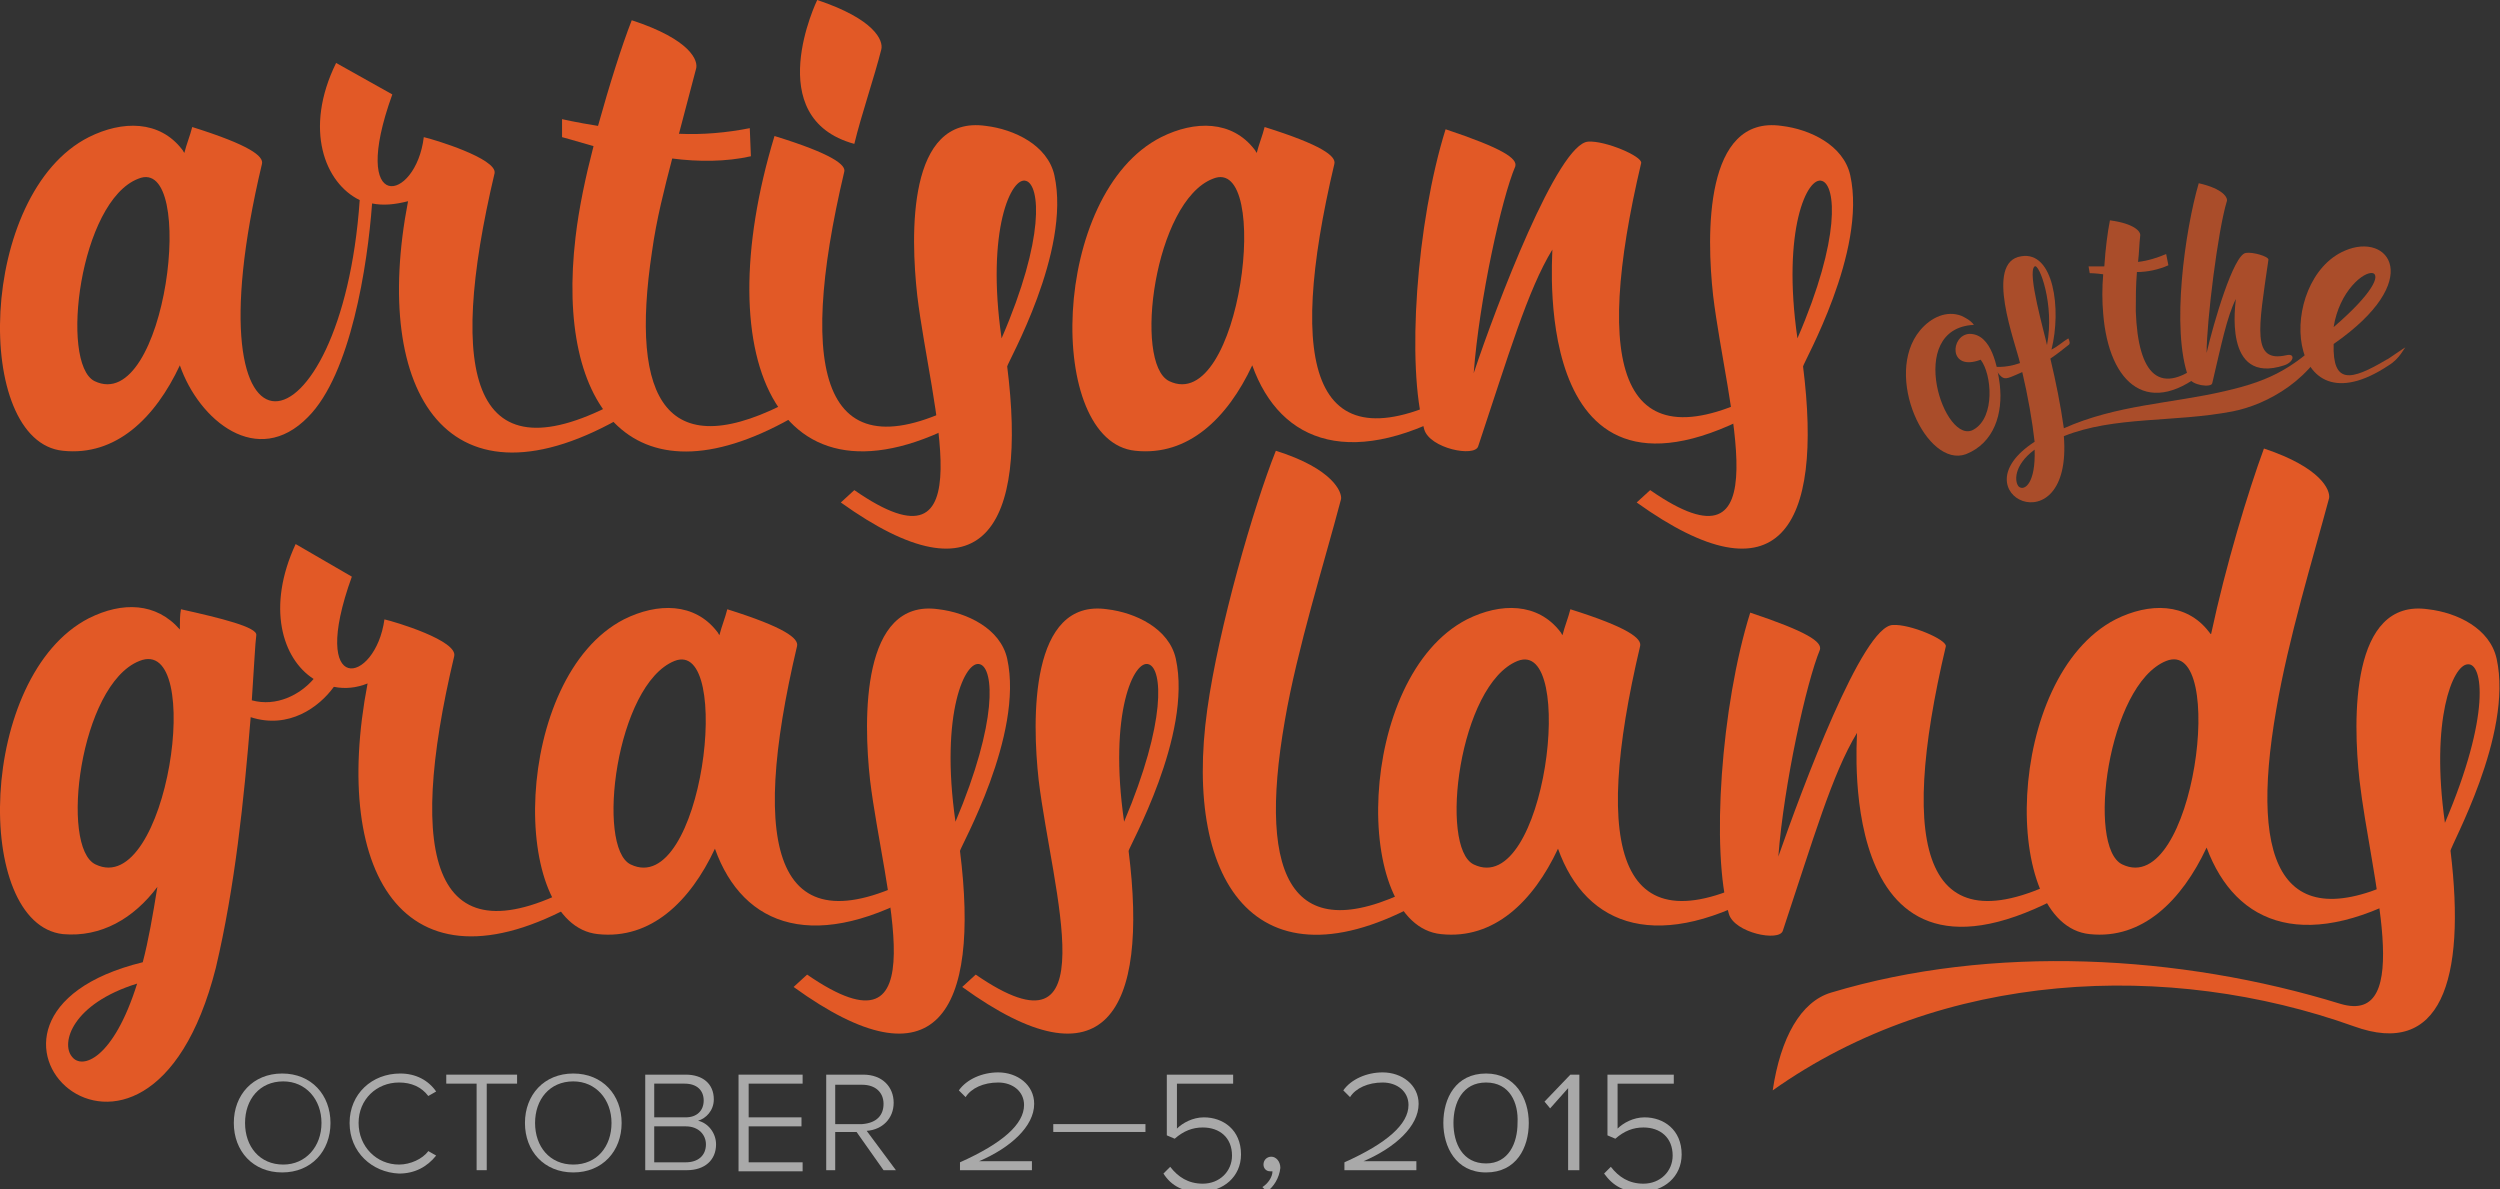 <?xml version="1.0" encoding="utf-8"?>
<!-- Generator: Adobe Illustrator 18.1.1, SVG Export Plug-In . SVG Version: 6.00 Build 0)  -->
<svg version="1.1" id="Layer_1" xmlns="http://www.w3.org/2000/svg" xmlns:xlink="http://www.w3.org/1999/xlink" x="0px" y="0px"
	 viewBox="0 0 222.4 105.8" enable-background="new 0 0 222.4 105.8" xml:space="preserve">
<rect x="0" y="0" width="222.4" height="105.8" fill="#333333" stroke="none"/>
<g>
	<g>
		<path fill="#E25926" d="M33.1,18.1c-0.4,5.5-1.9,15.2-5.7,19c-4.5,4.6-9.7,0.3-11.4-4.6c-2.2,4.7-5.7,8.1-10.4,7.6
			c-8-0.8-7.6-22.9,2.3-27.9c3-1.5,6.3-1.5,8.3,1.1c0.1,0.1,0.1,0.2,0.2,0.3c0.2-0.8,0.5-1.5,0.7-2.3c5.1,1.6,6.4,2.6,6.2,3.3
			c-6.9,29,7.1,26.2,8.7,3.2c-3.1-1.5-5-6.3-2.1-12.2l5,2.8c-3.9,10.8,2.1,9.6,2.8,3.8c0.9,0.2,6.5,1.9,6.3,3.2
			c-4.3,18.2-2,27.4,11.2,20.2l0.5,1.3c-15.8,9.3-22.7-1.9-19.4-19C35.1,18.2,34.1,18.3,33.1,18.1z M8.4,33.9
			c6.4,3.1,9.2-20.2,3.9-18C7.1,17.9,5.3,32.3,8.4,33.9z"/>
		<path fill="#E25926" d="M71.1,36.8c-14.7,8.7-21.7-0.5-19.9-15.7c0.3-2.6,0.9-5.4,1.6-8.1c-1.7-0.5-2.8-0.8-2.8-0.8L50,10.6
			c0,0,1.3,0.3,3.2,0.6c1-3.6,2.1-7.1,3-9.4c5.2,1.7,6,3.6,5.7,4.4c-0.5,1.9-1,3.8-1.5,5.7c2.1,0.1,4.3-0.1,6.3-0.5l0.1,2.5
			c-2.2,0.5-4.7,0.5-7,0.2c-0.7,2.7-1.4,5.4-1.8,8.3c-2,13.3,1.3,19.2,12.6,13.1L71.1,36.8z"/>
		<path fill="#E25926" d="M86.8,36.8c-17.5,10.3-24-4.6-17.9-24.7c5.2,1.6,6.4,2.6,6.2,3.2c-4.3,18.2-1.9,27.4,11.2,20.2L86.8,36.8z
			 M72.7,0c5.1,1.7,5.9,3.6,5.7,4.4c-0.6,2.4-1.8,5.9-2.4,8.4C67.6,10.5,72.7,0,72.7,0z"/>
		<path fill="#E25926" d="M87.7,11.2c2.5,0.3,5.5,1.7,6.1,4.4c1.5,6.8-4.2,16.7-4.2,17c1.8,14.3-2.1,21.2-14.8,12.1l1.2-1.1
			c11.8,8.2,6.8-7.4,5.6-17.3C81,20.9,80.7,10.2,87.7,11.2z M91.3,16.1c-1.3-0.5-3.6,4.3-2.2,14C93,21.1,92.5,16.5,91.3,16.1z"/>
		<path fill="#E25926" d="M130.4,36c-10,5.9-16.5,3.5-19-3.5c-2.2,4.7-5.7,8.1-10.4,7.6c-8-0.8-7.6-22.9,2.3-27.9
			c3-1.5,6.3-1.5,8.3,1.1c0.1,0.1,0.1,0.2,0.2,0.3c0.2-0.8,0.5-1.5,0.7-2.3c5.1,1.6,6.4,2.6,6.2,3.3c-4.3,18.2-2,27.3,11.2,20.2
			L130.4,36z M104,33.9c6.4,3.1,9.2-20.2,3.9-18C102.7,17.9,100.8,32.3,104,33.9z"/>
		<path fill="#E25926" d="M157.6,35.9c-21.5,12.7-19.5-12.6-19.5-13.7c-2.2,3.6-3.9,9.4-6.6,17.5c-0.3,1-4.3,0.2-4.8-1.5
			c-1.6-5.6-0.7-18.4,1.9-26.7c5.1,1.7,6.4,2.6,6.2,3.3c-1.2,2.8-3.2,11.8-3.7,18.4c2-6,7.5-20.5,10.2-20.6c1.5-0.1,4.8,1.3,4.7,1.9
			c-4.3,18.2-2,27.3,11.2,20.2L157.6,35.9z"/>
		<path fill="#E25926" d="M158.5,11.2c2.5,0.3,5.5,1.7,6.1,4.4c1.5,6.8-4.2,16.7-4.2,17c1.8,14.3-2.1,21.2-14.8,12.1l1.2-1.1
			c11.8,8.2,6.8-7.4,5.6-17.3C151.8,20.9,151.6,10.2,158.5,11.2z M162.1,16.1c-1.3-0.5-3.6,4.3-2.2,14
			C163.8,21.1,163.3,16.5,162.1,16.1z"/>
	</g>
	<g>
		<path fill="#E25926" d="M29.7,61.1c-1.3,1.8-4,3.8-7.4,2.7c-0.6,7.4-1.4,15.1-3.1,22.3c-6.2,24.5-26.5,4.4-6.5-0.5
			c0.5-1.9,0.9-4.2,1.3-6.7c-2.1,2.8-5,4.5-8.4,4.2c-8-0.9-7.6-23,2.3-28.1c3-1.5,6-1.4,8.1,1c0-0.7,0-1.3,0.1-1.8
			c3.6,0.8,6.8,1.6,6.7,2.3c-0.1,0.7-0.2,2.9-0.4,5.8c2.2,0.6,4.3-0.5,5.5-1.9c-2.8-1.8-4.2-6.4-1.6-12l5,2.9
			c-3.9,10.8,2.1,9.6,2.9,3.8c0.9,0.2,6.6,1.9,6.2,3.3c-4.3,18.1-1.9,27.4,11.2,20.2l0.5,1.3c-15.9,9.4-22.7-1.9-19.4-19.1
			C31.7,61.2,30.7,61.3,29.7,61.1z M6.4,94c0.9,1.2,3.7,0.2,5.8-6.5C6.4,89.3,5.4,92.8,6.4,94z M8.5,76.9c6.4,3.1,9.8-20.5,3.9-18.1
			C7.1,60.9,5.3,75.4,8.5,76.9z"/>
		<path fill="#E25926" d="M82.6,79c-10,5.9-16.5,3.5-19-3.5c-2.2,4.7-5.7,8.1-10.4,7.6c-8-0.8-7.6-22.9,2.3-28
			c3-1.5,6.3-1.5,8.3,1.1c0.1,0.1,0.1,0.2,0.2,0.3c0.2-0.8,0.5-1.5,0.7-2.3c5.1,1.6,6.4,2.6,6.2,3.3c-4.3,18.2-2,27.4,11.2,20.2
			L82.6,79z M56.1,76.9c6.4,3.1,9.2-20.2,3.9-18.1C54.8,60.9,53,75.4,56.1,76.9z"/>
		<path fill="#E25926" d="M83.5,54.2c2.5,0.3,5.5,1.7,6.1,4.4c1.5,6.8-4.2,16.8-4.2,17.1c1.8,14.3-2.1,21.3-14.8,12.1l1.2-1.1
			c11.9,8.2,6.8-7.4,5.6-17.3C76.8,64,76.6,53.2,83.5,54.2z M87.2,59.1c-1.3-0.5-3.6,4.3-2.2,14C88.8,64.1,88.4,59.5,87.2,59.1z"/>
		<path fill="#E25926" d="M98.5,54.2c2.5,0.3,5.5,1.7,6.1,4.4c1.5,6.8-4.2,16.8-4.2,17.1c1.8,14.3-2.1,21.3-14.8,12.1l1.2-1.1
			c11.9,8.2,6.8-7.4,5.6-17.3C91.8,64,91.6,53.2,98.5,54.2z M102.2,59.1c-1.3-0.5-3.6,4.3-2.2,14C103.8,64.1,103.4,59.5,102.2,59.1z
			"/>
		<path fill="#E25926" d="M127.2,79.8c-15.1,8.9-22-1-19.8-16.7c1-7.2,4.1-18,6.1-23c5.1,1.6,5.9,3.7,5.8,4.3
			c-1.5,5.7-3.9,13.3-5,19.7c-2.5,14.3,0.7,20.8,12.4,14.4L127.2,79.8z"/>
		<path fill="#E25926" d="M157.6,79c-10,5.9-16.5,3.5-19-3.5c-2.2,4.7-5.7,8.1-10.4,7.6c-8-0.8-7.6-22.9,2.3-28
			c3-1.5,6.3-1.5,8.3,1.1c0.1,0.1,0.1,0.2,0.2,0.3c0.2-0.8,0.5-1.5,0.7-2.3c5.1,1.6,6.4,2.6,6.2,3.3c-4.3,18.2-2,27.4,11.2,20.2
			L157.6,79z M131.1,76.9c6.4,3.1,9.2-20.2,3.9-18.1C129.8,60.9,128,75.4,131.1,76.9z"/>
		<path fill="#E25926" d="M184.8,78.9c-21.6,12.7-19.6-12.7-19.6-13.7c-2.2,3.6-3.9,9.5-6.6,17.6c-0.3,1-4.3,0.2-4.8-1.5
			c-1.6-5.6-0.7-18.5,1.9-26.8c5.1,1.7,6.4,2.6,6.2,3.3c-1.2,2.9-3.2,11.9-3.7,18.4c2.1-6,7.5-20.6,10.2-20.6
			c1.5-0.1,4.8,1.3,4.7,1.9c-4.3,18.2-2,27.4,11.2,20.2L184.8,78.9z"/>
		<path fill="#E25926" d="M215.4,78.9c-10.1,6-16.5,3.5-19.1-3.5c-2.2,4.7-5.7,8.2-10.4,7.7c-8-0.8-7.6-22.9,2.3-28
			c3-1.5,6.3-1.5,8.3,1.1c0.1,0.1,0.1,0.2,0.2,0.2c1.3-6.1,3.3-12.7,4.7-16.5c5.1,1.7,5.9,3.7,5.8,4.4c-1.5,5.6-3.6,12.4-4.7,18.8
			c-2.5,14.3,0.7,20.8,12.4,14.4L215.4,78.9z M188.8,76.9c6.4,3.1,9.4-20.3,3.9-18.1C187.5,60.9,185.6,75.4,188.8,76.9z"/>
		<path fill="#E25926" d="M216,54.2c2.6,0.3,5.5,1.7,6.1,4.4c1.5,6.8-4.2,16.8-4.1,17.1c1.4,11.6-0.9,18.4-8.6,15.6
			c-16.5-5.9-36.6-5-51.7,5.7c0.7-4.7,2.5-7.9,5.2-8.7c14.3-4.3,31-3.4,45.3,1c6.7,2,2.7-11.3,1.7-19.9
			C209.3,64,209.1,53.2,216,54.2z M219.5,59.1c-1.3,0.1-3.3,4.9-2,14.1C221.6,63.6,220.9,58.9,219.5,59.1z"/>
	</g>
	<g opacity="0.68">
		<path fill="#E25926" d="M175.6,38.2c1.9-1.1,1.6-4.9,0.6-6.2c-2.9,1.1-2.7-2.2-1-2.3c2,0,2.5,3,2.7,4.5c0.3,2.6-0.5,5.2-3,6.2
			c-3.5,1.3-7.4-7-4.1-11c1-1.2,2.4-1.8,3.7-1.3c0.4,0.2,0.8,0.4,1.1,0.8C169.4,29.2,173,39.8,175.6,38.2z"/>
		<path fill="#E25926" d="M197.9,34.8c4.4-1,6.3-2.2,9.6-5.4c-1.6,4.3-5.8,6.6-8.9,7.2c-5.2,1-10.5,0.4-15,2.2
			c0.8,10.1-9.7,5.1-2.6,0.5c-0.2-1.8-0.6-4.1-1.1-6.2c-1.8,0.8-1.6,0.8-2.6-0.5c0,0,1,0.2,2.4-0.3c-0.4-1.8-3.2-9,0.1-9.5
			c2.9-0.5,3.6,4.7,2.7,8.3c0.6-0.3,1-0.7,1.5-1c0.1,0.2,0.2,0.5,0,0.6c-0.5,0.4-1,0.8-1.6,1.2c0.5,2.1,0.9,4.1,1.2,6.2
			C188.3,36,193.2,35.9,197.9,34.8z M179.6,43.3c0.5,0.4,1.5-0.3,1.4-3.3C179.1,41.4,179.2,42.9,179.6,43.3z M181,23.7
			c-0.7,0.5,0.9,6,1.1,7C182.8,27.1,181.4,23.4,181,23.7z"/>
		<path fill="#E25926" d="M196.5,32.7c-5.3,4.7-8.9,1.5-9.4-4.8c-0.1-1.1-0.1-2.3,0-3.5c-0.7-0.1-1.2-0.1-1.2-0.1l-0.1-0.6
			c0,0,0.6,0,1.4,0c0.1-1.6,0.3-3.1,0.5-4.1c2.2,0.3,2.7,1,2.7,1.3c-0.1,0.8-0.1,1.6-0.2,2.4c0.9-0.1,1.8-0.4,2.5-0.7l0.2,1
			c-0.9,0.4-1.9,0.6-2.8,0.6c-0.1,1.2-0.1,2.3-0.1,3.5c0.2,5.6,2.1,7.8,6.2,4.3L196.5,32.7z"/>
		<path fill="#E25926" d="M203.2,32.5c-5.5,1.8-4.3-5.6-4.3-5.9c-0.8,1.6-1.3,4.1-2.1,7.5c-0.1,0.4-1.8,0.2-2.1-0.5
			c-1.6-4.3-0.3-13.2,0.9-17.3c2.2,0.5,2.6,1.3,2.5,1.6c-0.8,2.6-1.8,10.7-1.8,13.5c0.6-2.6,2.4-8.8,3.5-8.9c0.6-0.1,2,0.3,2,0.6
			c-0.9,6.2-1.5,9.2,1.6,8.5C204.2,31.4,204.1,32.2,203.2,32.5z"/>
		<path fill="#E25926" d="M212.5,32.5c-9.3,6.2-10-7.6-3.9-10.2c3.9-1.7,7.2,2.6-1,8.3c-0.1,3.6,1.5,3.3,4.7,1.4
			c0.1,0,1.6-1.1,1.7-1.1C213.9,30.9,213.5,31.9,212.5,32.5z M211.1,24.3c-0.8-0.2-3,1.6-3.5,4.8C211.2,26,211.7,24.5,211.1,24.3z"
			/>
	</g>
</g>
<g opacity="0.58">
	<path fill="#FFFFFF" d="M20.8,99.9c0-2.5,1.7-4.4,4.3-4.4c2.6,0,4.3,1.9,4.3,4.4c0,2.5-1.7,4.4-4.3,4.4
		C22.5,104.3,20.8,102.4,20.8,99.9z M28.6,99.9c0-2.1-1.4-3.7-3.4-3.7c-2.1,0-3.4,1.6-3.4,3.7c0,2.1,1.3,3.7,3.4,3.7
		C27.2,103.6,28.6,102,28.6,99.9z"/>
	<path fill="#FFFFFF" d="M31.1,99.9c0-2.6,2-4.4,4.5-4.4c1.4,0,2.5,0.6,3.2,1.6l-0.7,0.4c-0.6-0.8-1.5-1.2-2.6-1.2
		c-2,0-3.6,1.5-3.6,3.6c0,2.1,1.6,3.7,3.6,3.7c1,0,2.1-0.5,2.6-1.2l0.7,0.4c-0.8,1-1.9,1.6-3.3,1.6C33.1,104.3,31.1,102.5,31.1,99.9
		z"/>
	<path fill="#FFFFFF" d="M42.4,104.1v-7.7h-2.7v-0.8h6.3v0.8h-2.7v7.7H42.4z"/>
	<path fill="#FFFFFF" d="M46.7,99.9c0-2.5,1.7-4.4,4.3-4.4c2.6,0,4.3,1.9,4.3,4.4c0,2.5-1.7,4.4-4.3,4.4
		C48.4,104.3,46.7,102.4,46.7,99.9z M54.4,99.9c0-2.1-1.4-3.7-3.4-3.7c-2.1,0-3.4,1.6-3.4,3.7c0,2.1,1.3,3.7,3.4,3.7
		C53.1,103.6,54.4,102,54.4,99.9z"/>
	<path fill="#FFFFFF" d="M57.4,104.1v-8.5H61c1.5,0,2.5,0.8,2.5,2.2c0,1-0.7,1.7-1.4,1.9c0.9,0.2,1.6,1.1,1.6,2.1
		c0,1.4-1,2.3-2.6,2.3H57.4z M62.6,97.9c0-0.9-0.6-1.5-1.7-1.5h-2.7v3H61C62,99.4,62.6,98.8,62.6,97.9z M62.8,101.8
		c0-0.8-0.6-1.6-1.8-1.6h-2.8v3.2H61C62.1,103.4,62.8,102.8,62.8,101.8z"/>
	<path fill="#FFFFFF" d="M65.7,104.1v-8.5h5.7v0.8h-4.8v3h4.7v0.8h-4.7v3.2h4.8v0.8H65.7z"/>
	<path fill="#FFFFFF" d="M78.6,104.1l-2.4-3.4h-1.9v3.4h-0.8v-8.5h3.3c1.7,0,2.7,1.1,2.7,2.5c0,1.4-1,2.4-2.4,2.5l2.6,3.5H78.6z
		 M78.6,98.2c0-1-0.7-1.7-1.9-1.7h-2.4v3.5h2.4C78,99.9,78.6,99.2,78.6,98.2z"/>
	<path fill="#FFFFFF" d="M85.4,104.1v-0.7c3.8-1.7,5.7-3.4,5.7-5.1c0-1.2-1-2-2.3-2c-1.3,0-2.4,0.5-2.9,1.3l-0.6-0.6
		c0.7-1,2.1-1.6,3.5-1.6c1.7,0,3.2,1.1,3.2,2.8c0,2-2.1,3.9-4.9,5.1h4.7v0.8H85.4z"/>
	<path fill="#FFFFFF" d="M93.7,100.8V100h8.2v0.7H93.7z"/>
	<path fill="#FFFFFF" d="M103.5,104.4l0.6-0.6c0.7,0.9,1.6,1.5,2.9,1.5c1.5,0,2.6-1.1,2.6-2.5c0-1.6-1.1-2.5-2.6-2.5
		c-0.9,0-1.7,0.3-2.5,1l-0.7-0.3v-5.4h5.9v0.8h-5v4c0.5-0.5,1.4-1,2.4-1c1.7,0,3.3,1.1,3.3,3.3c0,2-1.6,3.3-3.5,3.3
		C105.3,106.1,104.2,105.5,103.5,104.4z"/>
	<path fill="#FFFFFF" d="M112.7,106l-0.4-0.4c0.5-0.3,0.9-0.9,0.9-1.4c0,0-0.1,0-0.2,0c-0.4,0-0.6-0.3-0.6-0.6
		c0-0.4,0.3-0.7,0.7-0.7c0.4,0,0.8,0.4,0.8,1C113.8,104.8,113.3,105.6,112.7,106z"/>
	<path fill="#FFFFFF" d="M119.6,104.1v-0.7c3.8-1.7,5.7-3.4,5.7-5.1c0-1.2-1-2-2.3-2c-1.3,0-2.4,0.5-2.9,1.3l-0.6-0.6
		c0.7-1,2.1-1.6,3.5-1.6c1.7,0,3.2,1.1,3.2,2.8c0,2-2.1,3.9-4.9,5.1h4.7v0.8H119.6z"/>
	<path fill="#FFFFFF" d="M132.2,104.3c-2.7,0-3.8-2.3-3.8-4.4c0-2.2,1.1-4.4,3.8-4.4c2.6,0,3.8,2.2,3.8,4.4
		C136,102.1,134.9,104.3,132.2,104.3z M132.2,96.3c-2.1,0-2.9,1.8-2.9,3.6c0,1.8,0.8,3.6,2.9,3.6c2,0,2.8-1.8,2.8-3.6
		C135.1,98.1,134.3,96.3,132.2,96.3z"/>
	<path fill="#FFFFFF" d="M139.5,104.1v-7.3l-1.6,1.8l-0.5-0.6l2.3-2.4h0.8v8.5H139.5z"/>
	<path fill="#FFFFFF" d="M142.7,104.4l0.6-0.6c0.7,0.9,1.6,1.5,2.9,1.5c1.5,0,2.6-1.1,2.6-2.5c0-1.6-1.1-2.5-2.6-2.5
		c-0.9,0-1.7,0.3-2.5,1l-0.7-0.3v-5.4h5.9v0.8h-5v4c0.5-0.5,1.4-1,2.4-1c1.7,0,3.3,1.1,3.3,3.3c0,2-1.6,3.3-3.5,3.3
		C144.5,106.1,143.5,105.5,142.7,104.4z"/>
</g>
</svg>
